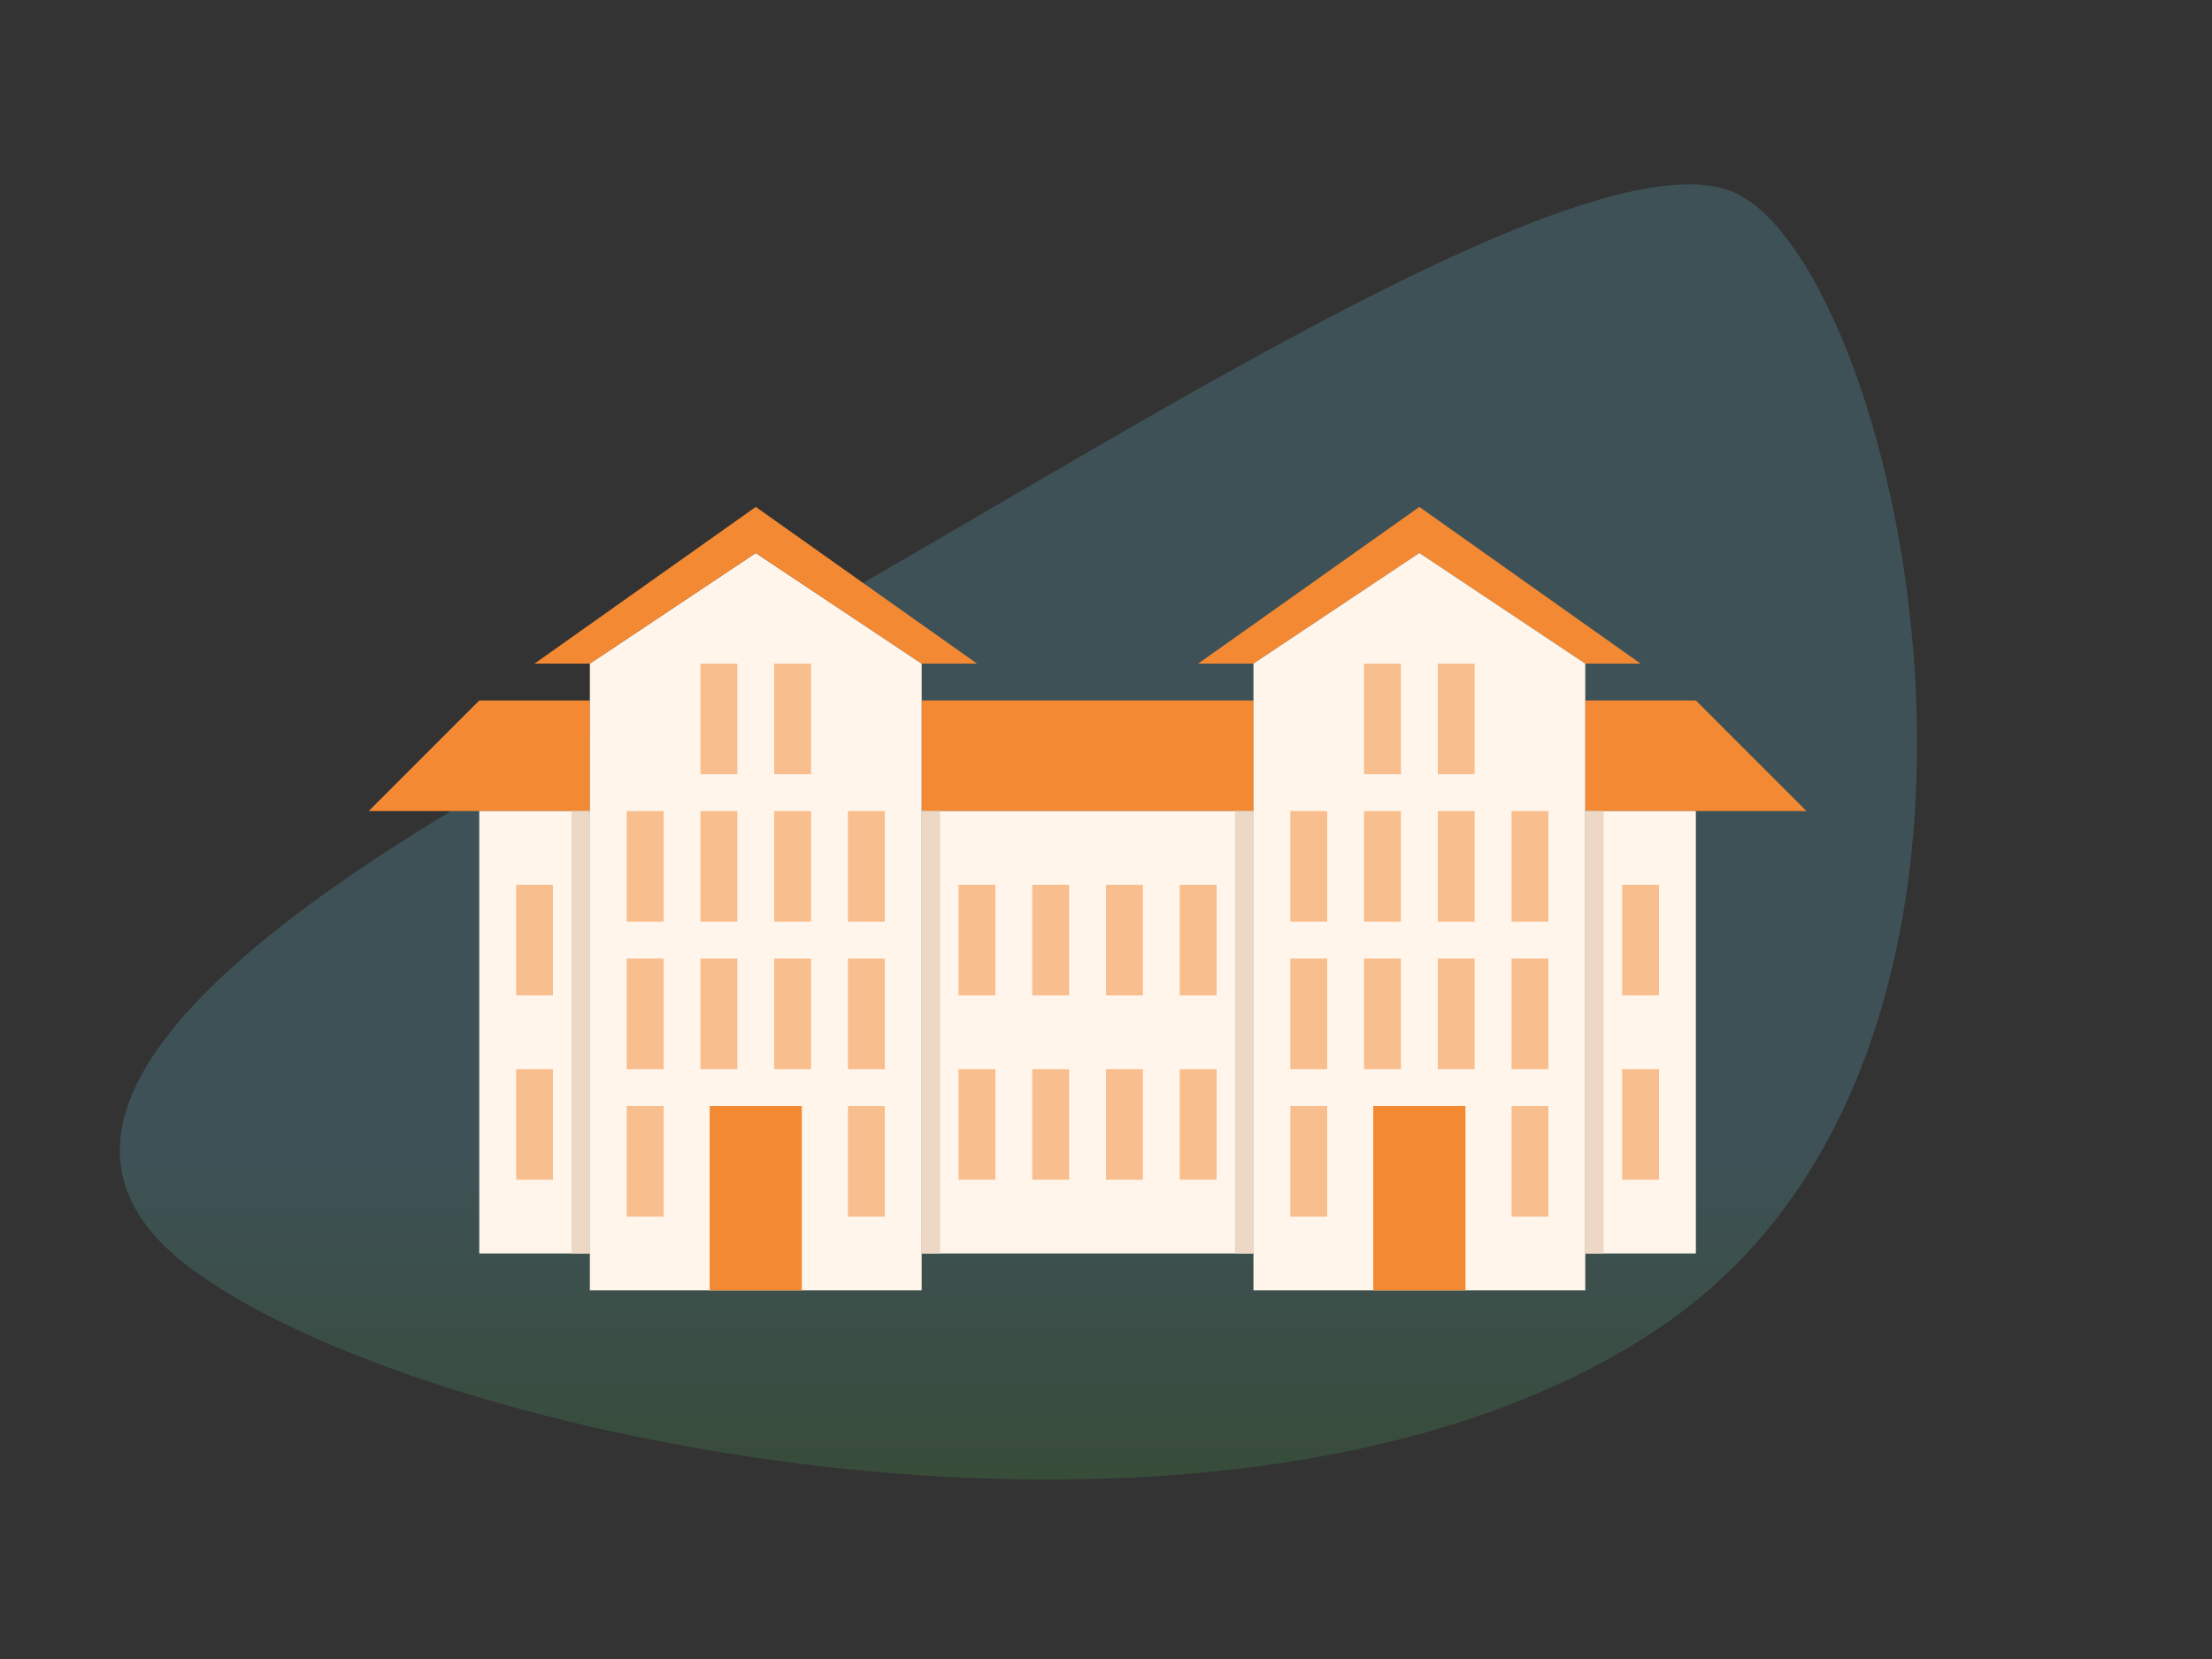 <?xml version="1.0" encoding="UTF-8"?>
<svg width="240px" height="180px" viewBox="0 0 240 180" version="1.1" xmlns="http://www.w3.org/2000/svg" xmlns:xlink="http://www.w3.org/1999/xlink">
    <rect x="0" y="0" width="240" height="180" fill="#333333" stroke="none"/>
    <!-- Generator: Sketch 51.2 (57519) - http://www.bohemiancoding.com/sketch -->
    <title>Large Assisted Living Illustration 240</title>
    <desc>Created with Sketch.</desc>
    <defs>
        <linearGradient x1="60.896%" y1="100%" x2="60.896%" y2="68.862%" id="linearGradient-1">
            <stop stop-color="#3EA216" stop-opacity="0.2" offset="0%"></stop>
            <stop stop-color="#6ACAE3" stop-opacity="0.2" offset="100%"></stop>
        </linearGradient>
    </defs>
    <g id="Large-Assisted-Living-Illustration-240" stroke="none" stroke-width="1" fill="none" fill-rule="evenodd">
        <path d="M20.118,137.167 C-4.746,117.761 40.849,91.27 75.059,73.534 C109.269,55.798 169.276,14.61 187.426,20.588 C205.576,26.565 225.878,112.943 180.254,143.926 C134.631,174.909 44.983,156.574 20.118,137.167 Z" id="Blob-Copy" fill="url(#linearGradient-1)"></path>
        <g id="Group" transform="translate(40, 55)" fill-rule="nonzero">
            <rect id="Rectangle" fill="#F48933" x="60" y="21" width="36" height="12"></rect>
            <polygon id="Rectangle-Copy" fill="#F48933" points="12 21 24 21 24 33 0 33"></polygon>
            <polygon id="Rectangle-Copy-2" fill="#F48933" points="144 21 156 33 132 33 132 21"></polygon>
            <polygon id="Rectangle-13" fill="#FFF5EB" points="24 17 42 5 60 17 60 85 24 85"></polygon>
            <path d="M60,17 L42,5 L24,17 L18,17 L42,0 L66,17 L60,17 Z" id="Combined-Shape" fill="#F48933"></path>
            <path d="M132,17 L114,5 L96,17 L90,17 L114,0 L138,17 L132,17 Z" id="Combined-Shape-Copy" fill="#F48933"></path>
            <polygon id="Rectangle-13-Copy-5" fill="#FFF5EB" points="96 17 114 5 132 17 132 85 96 85"></polygon>
            <rect id="Rectangle-3" fill="#F48933" x="37" y="65" width="10" height="20"></rect>
            <rect id="Rectangle-3-Copy" fill="#F48933" x="109" y="65" width="10" height="20"></rect>
            <rect id="Rectangle-13-Copy-4" fill="#FFF5EB" x="60" y="33" width="36" height="48"></rect>
            <rect id="Rectangle-4" fill="#ECD8C4" x="94" y="33" width="2" height="48"></rect>
            <rect id="Rectangle-4-Copy" fill="#ECD8C4" x="60" y="33" width="2" height="48"></rect>
            <rect id="Rectangle-13-Copy-2" fill="#FFF5EB" x="132" y="33" width="12" height="48"></rect>
            <rect id="Rectangle-13-Copy-3" fill="#FFF5EB" x="12" y="33" width="12" height="48"></rect>
            <rect id="Rectangle-4-Copy-3" fill="#ECD8C4" x="22" y="33" width="2" height="48"></rect>
            <rect id="Rectangle-4-Copy-2" fill="#ECD8C4" x="132" y="33" width="2" height="48"></rect>
            <path d="M28,33 L32,33 L32,45 L28,45 L28,33 Z M36,17 L40,17 L40,29 L36,29 L36,17 Z M36,33 L40,33 L40,45 L36,45 L36,33 Z M44,17 L48,17 L48,29 L44,29 L44,17 Z M44,33 L48,33 L48,45 L44,45 L44,33 Z M52,33 L56,33 L56,45 L52,45 L52,33 Z M28,49 L32,49 L32,61 L28,61 L28,49 Z M28,65 L32,65 L32,77 L28,77 L28,65 Z M36,49 L40,49 L40,61 L36,61 L36,49 Z M44,49 L48,49 L48,61 L44,61 L44,49 Z M52,49 L56,49 L56,61 L52,61 L52,49 Z M52,65 L56,65 L56,77 L52,77 L52,65 Z M16,41 L20,41 L20,53 L16,53 L16,41 Z M16,61 L20,61 L20,73 L16,73 L16,61 Z M64,41 L68,41 L68,53 L64,53 L64,41 Z M72,41 L76,41 L76,53 L72,53 L72,41 Z M64,61 L68,61 L68,73 L64,73 L64,61 Z M72,61 L76,61 L76,73 L72,73 L72,61 Z M80,41 L84,41 L84,53 L80,53 L80,41 Z M80,61 L84,61 L84,73 L80,73 L80,61 Z M88,41 L92,41 L92,53 L88,53 L88,41 Z M88,61 L92,61 L92,73 L88,73 L88,61 Z M100,33 L104,33 L104,45 L100,45 L100,33 Z M108,17 L112,17 L112,29 L108,29 L108,17 Z M108,33 L112,33 L112,45 L108,45 L108,33 Z M116,17 L120,17 L120,29 L116,29 L116,17 Z M116,33 L120,33 L120,45 L116,45 L116,33 Z M124,33 L128,33 L128,45 L124,45 L124,33 Z M100,49 L104,49 L104,61 L100,61 L100,49 Z M100,65 L104,65 L104,77 L100,77 L100,65 Z M108,49 L112,49 L112,61 L108,61 L108,49 Z M116,49 L120,49 L120,61 L116,61 L116,49 Z M124,49 L128,49 L128,61 L124,61 L124,49 Z M124,65 L128,65 L128,77 L124,77 L124,65 Z M136,41 L140,41 L140,53 L136,53 L136,41 Z M136,61 L140,61 L140,73 L136,73 L136,61 Z" id="Combined-Shape" fill-opacity="0.5" fill="#F48933"></path>
        </g>
    </g>
</svg>
